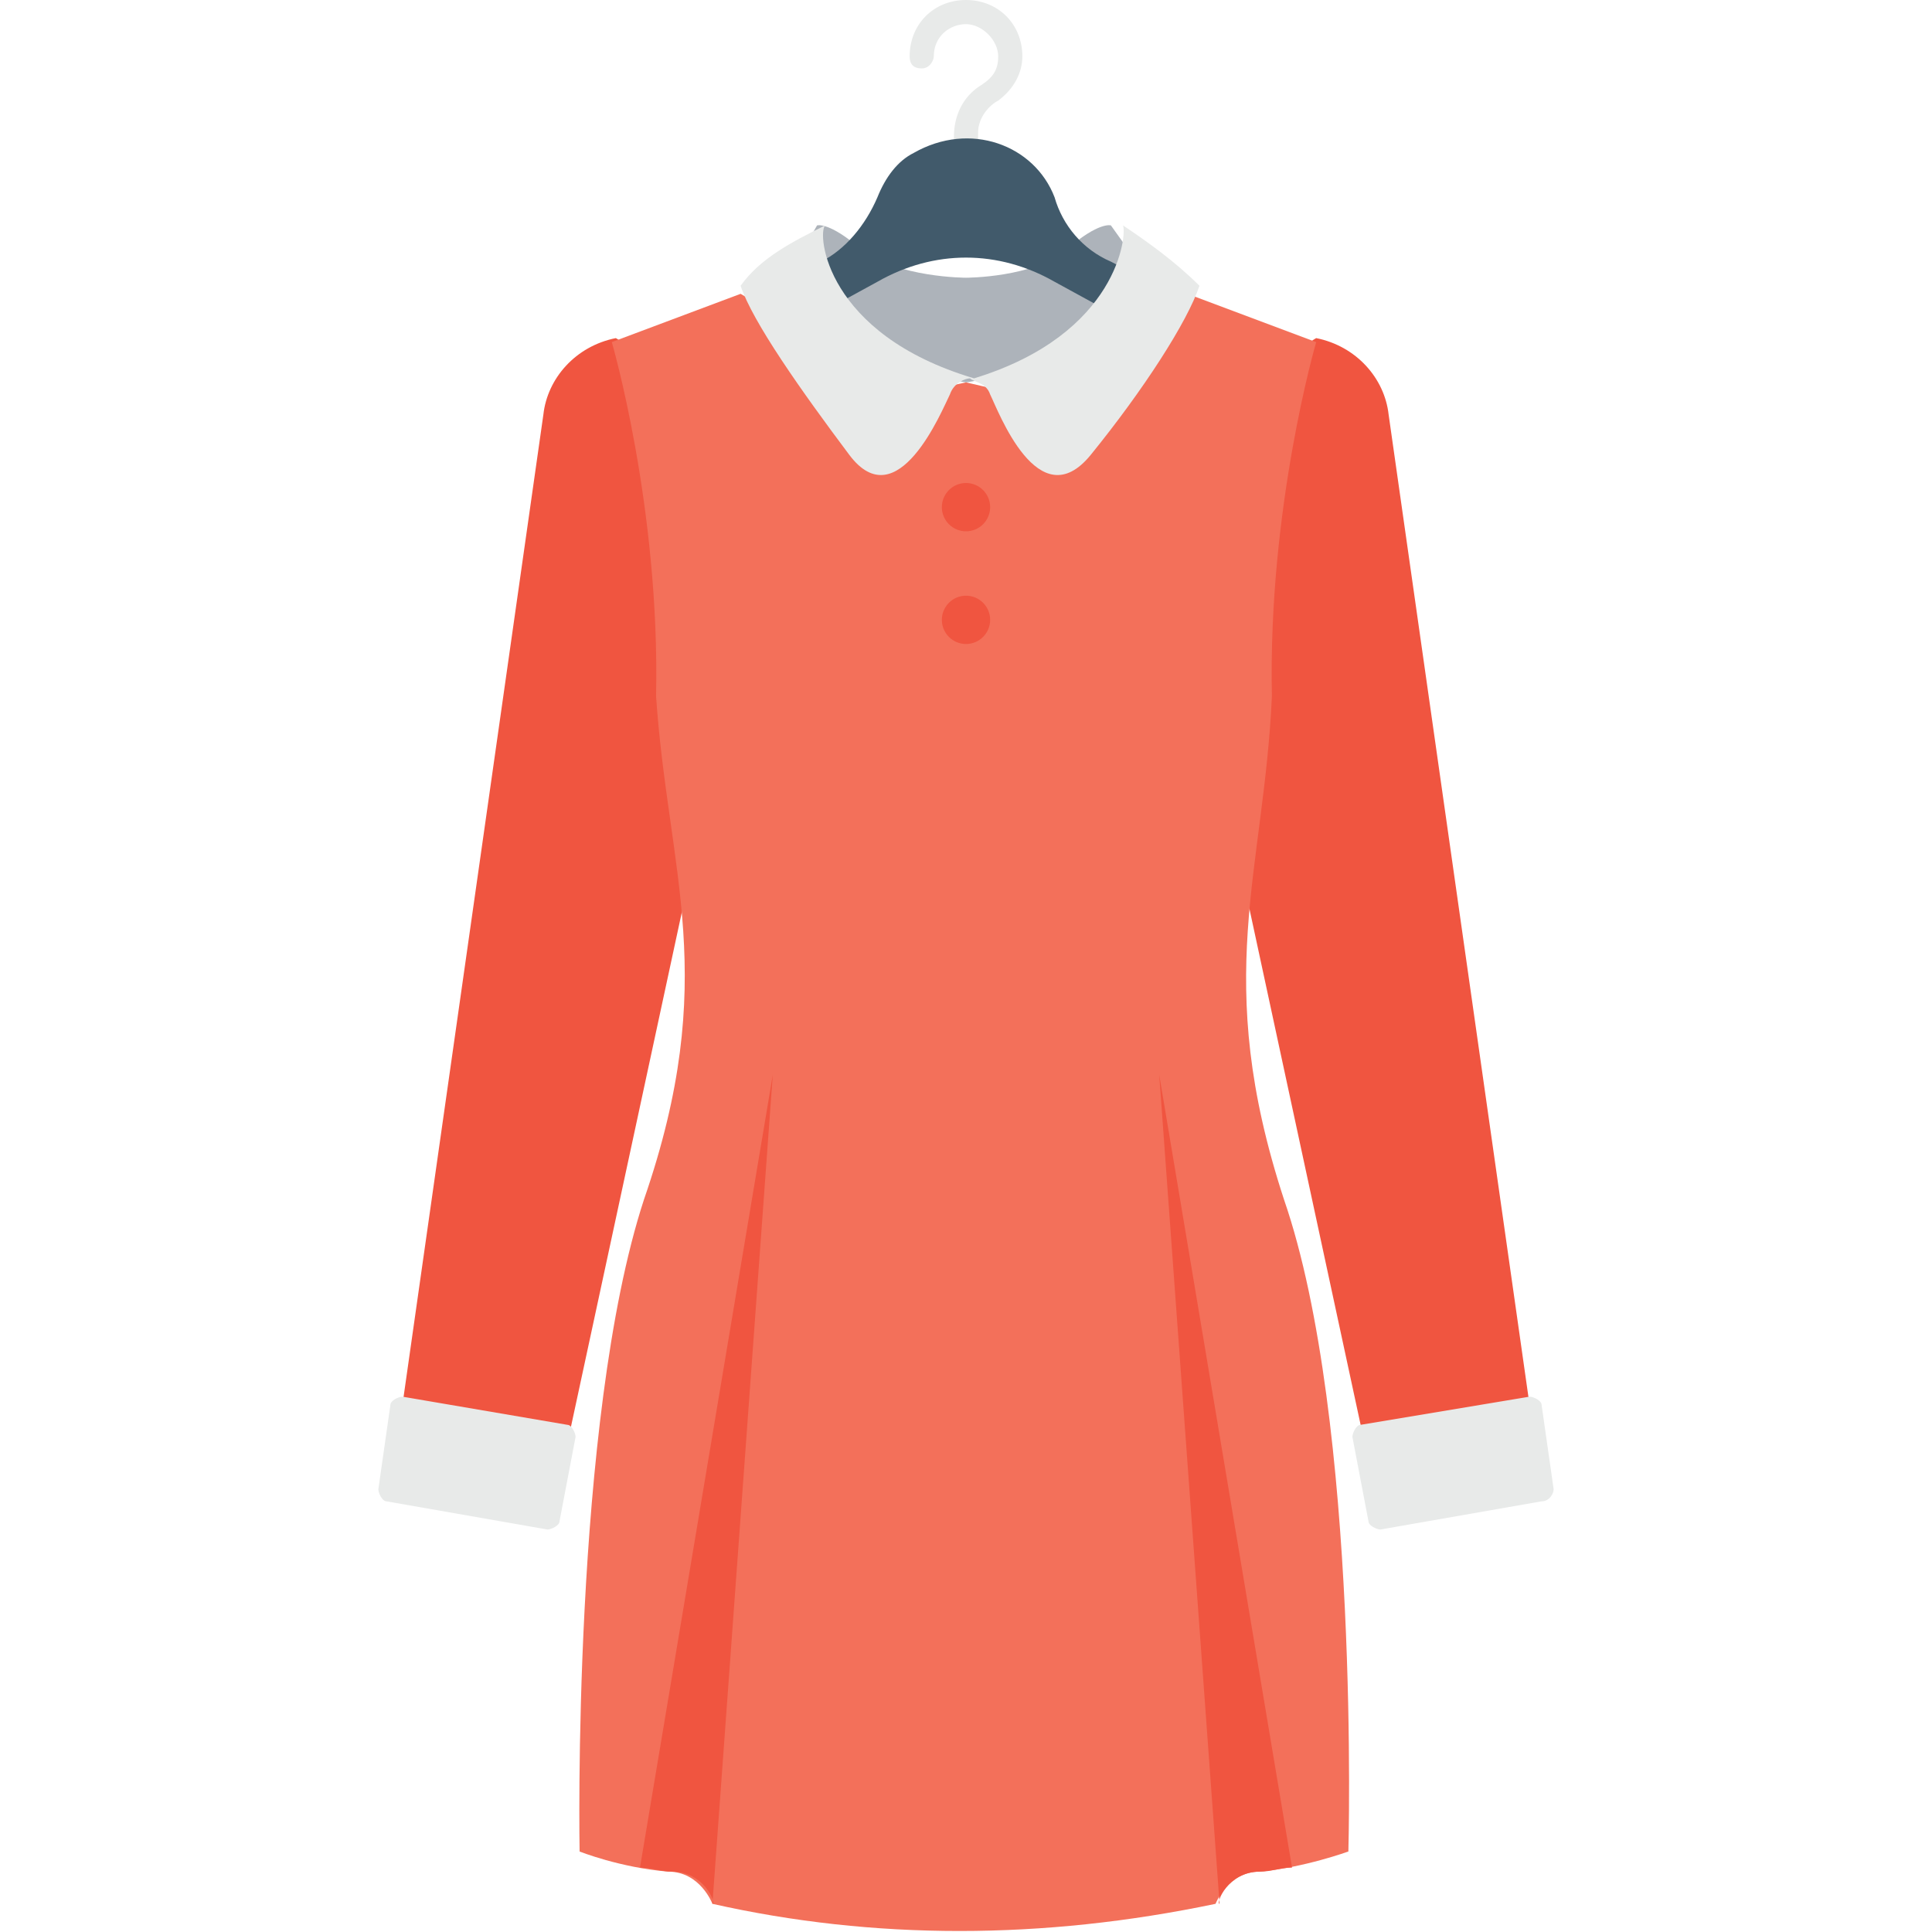 <?xml version="1.0" encoding="utf-8"?>
<!-- Generator: Adobe Illustrator 18.0.0, SVG Export Plug-In . SVG Version: 6.00 Build 0)  -->
<!DOCTYPE svg PUBLIC "-//W3C//DTD SVG 1.1//EN" "http://www.w3.org/Graphics/SVG/1.1/DTD/svg11.dtd">
<svg version="1.1" id="Layer_1" xmlns="http://www.w3.org/2000/svg" xmlns:xlink="http://www.w3.org/1999/xlink" x="0px" y="0px"
	 viewBox="0 0 48 48" enable-background="new 0 0 48 48" xml:space="preserve">
<g>
	<g>
		<g>
			<path fill="#E8EAE9" d="M23.2,1.4c0-0.5,0.4-0.8,0.8-0.8s0.8,0.4,0.8,0.8c0,0.3-0.1,0.5-0.4,0.7c-0.5,0.3-0.7,0.8-0.7,1.3v1.3
				h0.6V3.3c0-0.4,0.3-0.7,0.5-0.8c0.4-0.3,0.6-0.7,0.6-1.1C25.4,0.6,24.8,0,24,0c-0.8,0-1.4,0.6-1.4,1.4c0,0.2,0.1,0.3,0.3,0.3
				C23.1,1.7,23.2,1.5,23.2,1.4z"/>
		</g>
	</g>
	<g>
		<g>
			<path fill="#ADB3BA" d="M28.1,6.3l-1.7,2.8L24,9.5l-2.4-0.4l-1.7-2.8l0.4-0.7c0,0,0.3-0.1,1.1,0.6C22.3,6.9,24,6.9,24,6.9
				s1.7,0,2.5-0.7c0.8-0.7,1.1-0.6,1.1-0.6L28.1,6.3z"/>
			<g>
				<g>
					<g>
						<g>
							<path fill="#415A6B" d="M31.7,8.6l-4.1-2.1c-0.7-0.3-1.2-0.9-1.4-1.6c-0.5-1.3-2.1-1.9-3.5-1.1c-0.4,0.2-0.7,0.6-0.9,1.1
								c-0.3,0.7-0.8,1.3-1.4,1.6l-4.1,2.1C15.7,9,15.2,9.5,15,10.2l0,0c-0.1,0.2,0.2,0.4,0.4,0.3l6.4-3.5c1.4-0.8,3-0.8,4.4,0
								l6.4,3.5c0.2,0.1,0.5-0.1,0.4-0.3l0,0C32.8,9.5,32.3,9,31.7,8.6z"/>
						</g>
					</g>
				</g>
			</g>
			<path fill="#F05540" d="M32.7,8.4L32.7,8.4c1,0.2,1.7,1,1.8,1.9L38.3,37l-4,0.7l-3.9-18.1C30.5,19.6,30.1,9.9,32.7,8.4z"/>
			<path fill="#F05540" d="M15.3,8.4L15.3,8.4c-1,0.2-1.7,1-1.8,1.9L9.7,37l4,0.7l3.9-18.1C17.5,19.6,17.9,9.9,15.3,8.4z"/>
			<path fill="#F3705A" d="M33.5,46c0,0-1.1,0.4-2.2,0.5c-0.8,0-1.1,0.8-1.1,0.8c-4.3,0.9-8.5,0.9-12.5,0c0,0-0.3-0.8-1.1-0.8
				c-1.2-0.1-2.2-0.5-2.2-0.5s-0.2-10.7,1.6-16.2c1.9-5.5,0.6-8.1,0.3-12.5c0.1-4.7-1.1-8.8-1.1-8.8l3.2-1.2l4.2,2.5L24,9.5l1.3,0.3
				l4.2-2.5l3.2,1.2c0,0-1.2,4.1-1.1,8.8c-0.2,4.4-1.5,7,0.3,12.5C33.8,35.3,33.5,46,33.5,46z"/>
			<path fill="#F05540" d="M16.7,46.5c-0.3,0-0.5-0.1-0.8-0.1l3.3-19.7l-1.5,20.6C17.8,47.3,17.5,46.5,16.7,46.5z"/>
			<path fill="#F05540" d="M31.3,46.5c0.3,0,0.5-0.1,0.8-0.1l-3.3-19.7l1.5,20.6C30.2,47.3,30.5,46.5,31.3,46.5z"/>
			<path fill="#E8EAE9" d="M29.8,7.1c-0.3,0.9-1.4,2.6-2.7,4.2c-1.3,1.6-2.3-1.1-2.5-1.5c-0.1-0.3-0.4-0.3-0.5-0.4h0
				c-0.1,0-0.4,0.1-0.5,0.4c-0.2,0.4-1.3,3.1-2.5,1.5s-2.4-3.3-2.7-4.2c0.5-0.7,1.3-1.1,2.1-1.5c-0.2,0.2,0,2.7,3.7,3.8
				c3.6-1.1,3.8-3.6,3.7-3.8C28.5,6,29.2,6.5,29.8,7.1z"/>
			<g>
				<path fill="#E8EAE9" d="M38.6,37l-0.3-2.1c0-0.1-0.2-0.2-0.3-0.2l-4.2,0.7c-0.1,0-0.2,0.2-0.2,0.3l0.4,2.1
					c0,0.1,0.2,0.2,0.3,0.2l4-0.7C38.5,37.3,38.6,37.1,38.6,37z"/>
				<path fill="#E8EAE9" d="M9.6,37.3l4,0.7c0.1,0,0.3-0.1,0.3-0.2l0.4-2.1c0-0.1-0.1-0.3-0.2-0.3L10,34.7c-0.1,0-0.3,0.1-0.3,0.2
					L9.4,37C9.4,37.1,9.5,37.3,9.6,37.3z"/>
			</g>
		</g>
		<g>
			<circle fill="#F05540" cx="24" cy="12.6" r="0.6"/>
		</g>
		<g>
			<circle fill="#F05540" cx="24" cy="15.4" r="0.6"/>
		</g>
	</g>
</g>
</svg>
